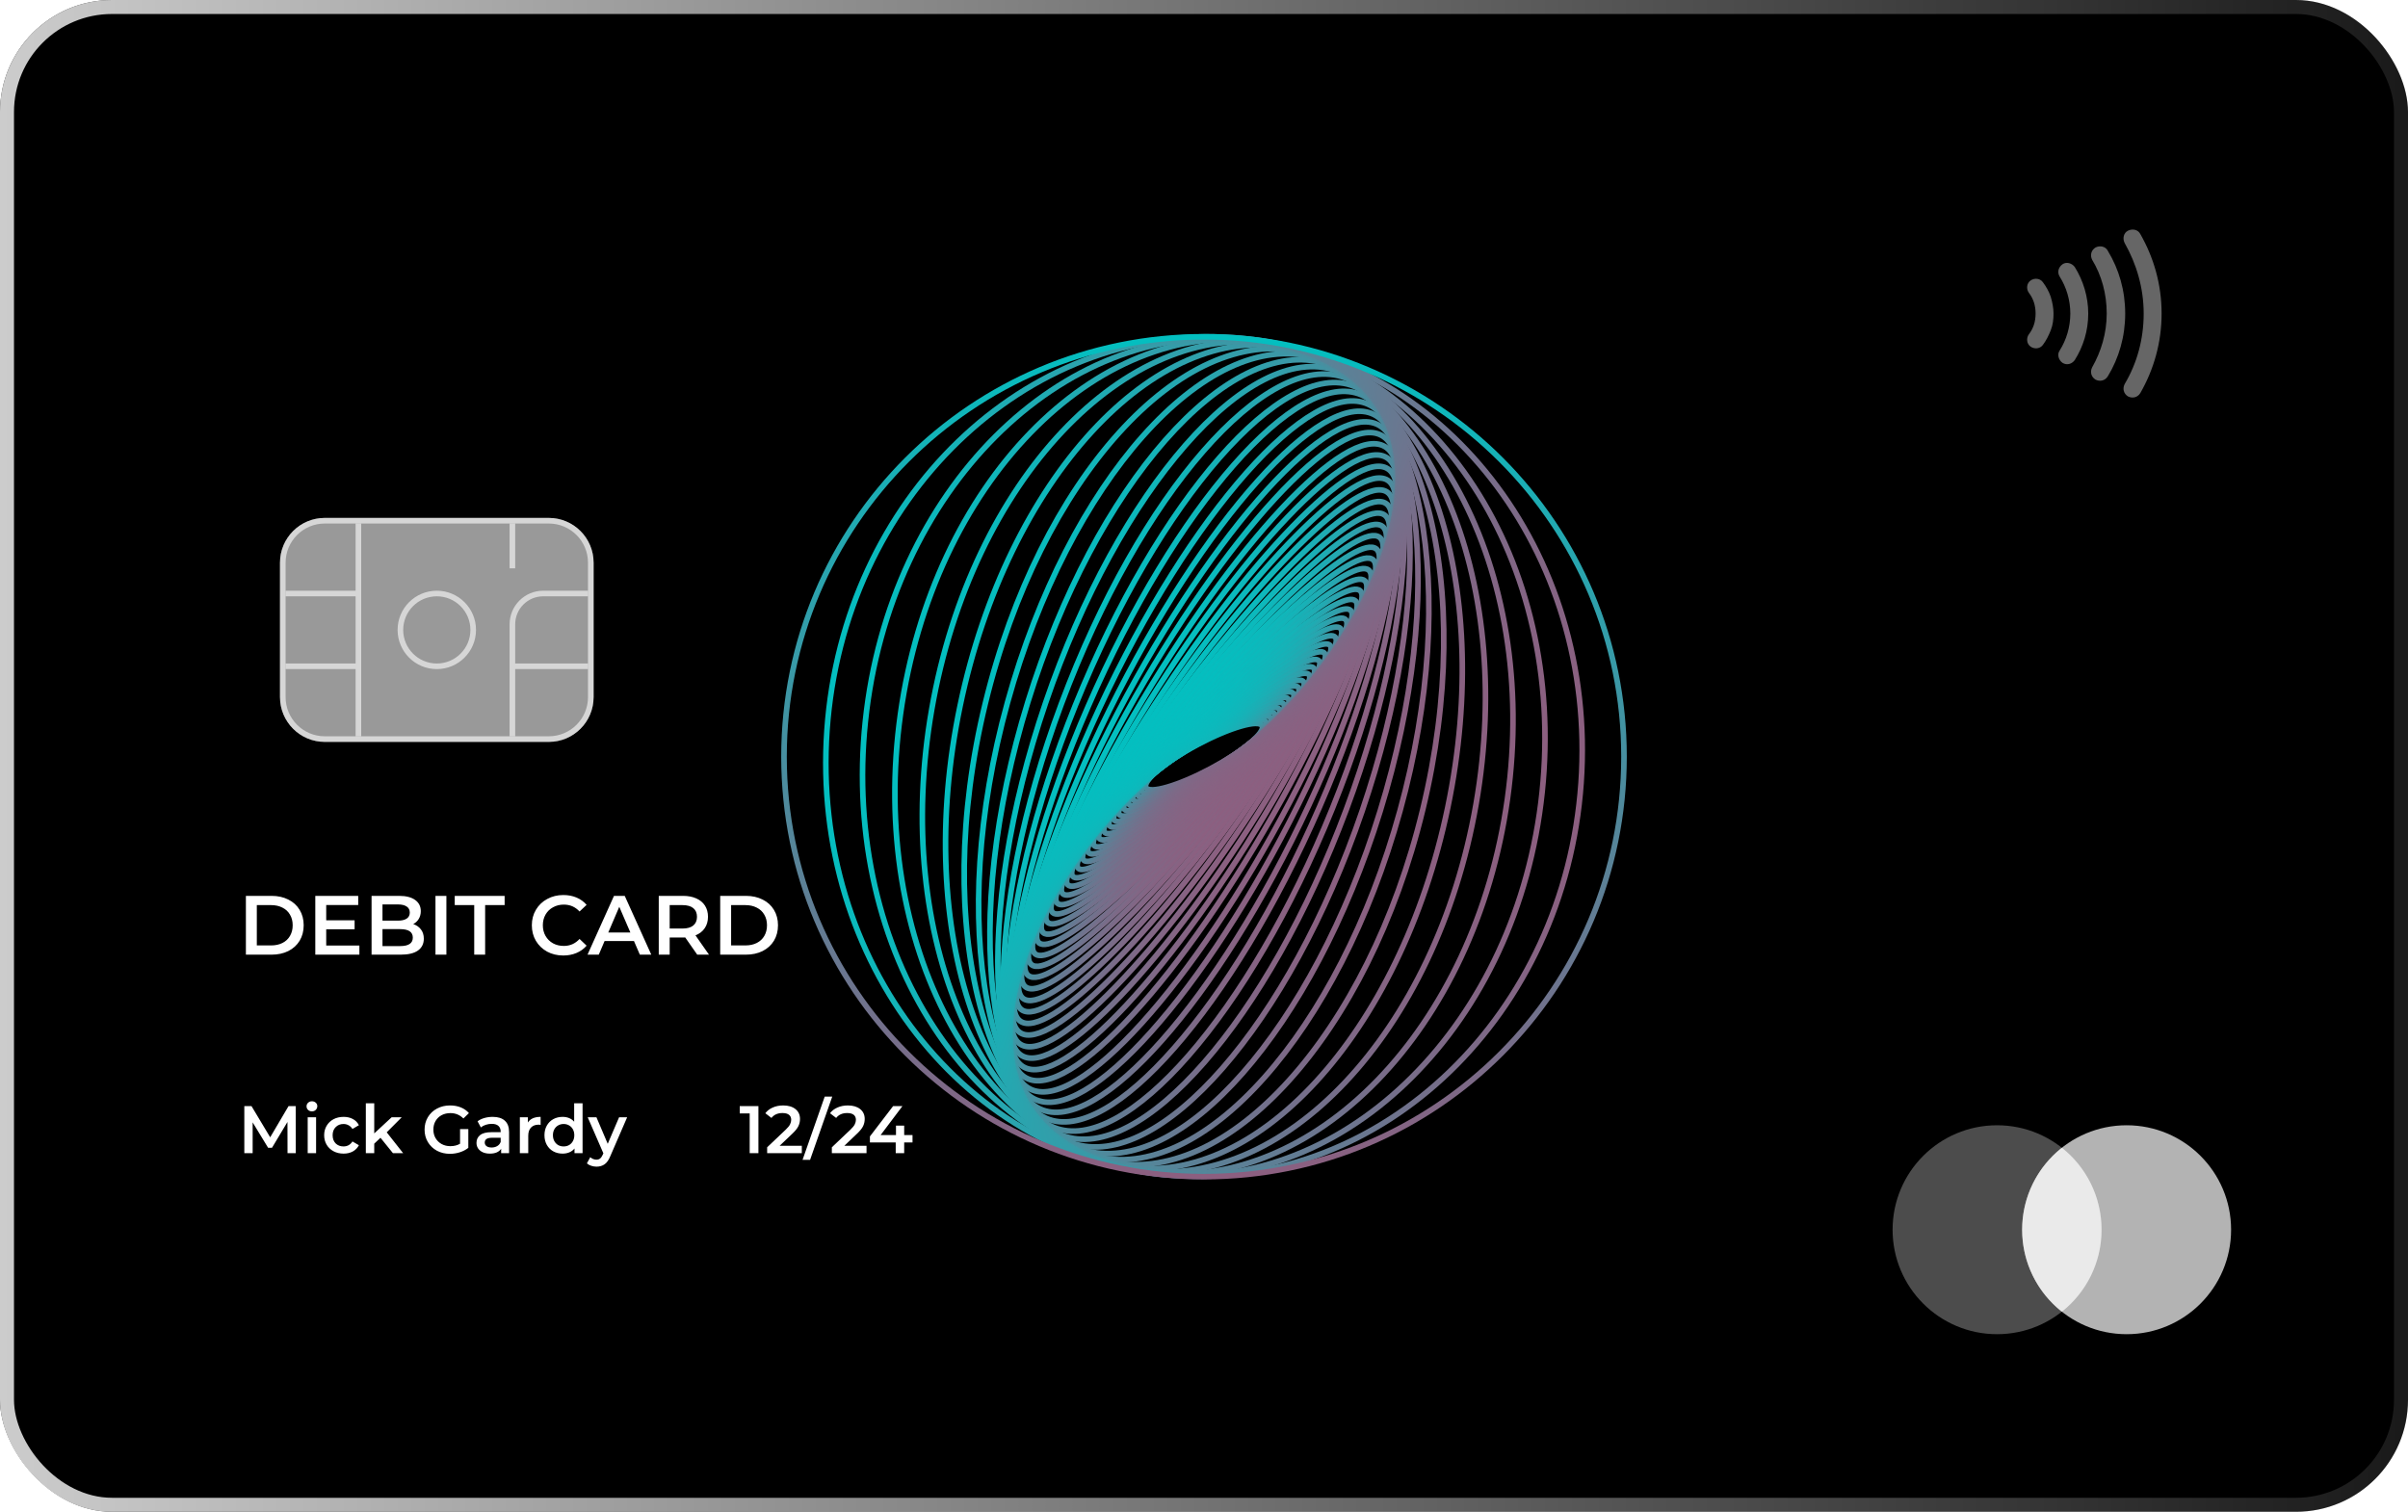 <svg width="860" height="540" viewBox="0 0 860 540" fill="none" xmlns="http://www.w3.org/2000/svg">
<g clip-path="url(#clip0_566_512)">
<rect width="860" height="540" fill="black"/>
<path d="M432.305 274.595C443.769 268.504 452.033 261.631 450.764 259.243C449.495 256.855 439.174 259.856 427.71 265.947C416.247 272.037 407.983 278.911 409.252 281.299C410.52 283.687 420.842 280.686 432.305 274.595Z" stroke="url(#paint0_linear_566_512)" stroke-width="2" stroke-miterlimit="10"/>
<path d="M432.482 274.702C444.729 267.882 453.555 260.375 452.196 257.933C450.836 255.492 439.806 259.041 427.559 265.86C415.312 272.68 406.486 280.187 407.845 282.629C409.205 285.07 420.235 281.521 432.482 274.702Z" stroke="url(#paint1_linear_566_512)" stroke-width="2" stroke-miterlimit="10"/>
<path d="M432.711 274.776C445.8 267.156 455.234 258.959 453.783 256.466C452.332 253.973 440.545 258.128 427.455 265.747C414.366 273.366 404.932 281.564 406.383 284.057C407.834 286.55 419.622 282.395 432.711 274.776Z" stroke="url(#paint2_linear_566_512)" stroke-width="2" stroke-miterlimit="10"/>
<path d="M432.751 274.922C446.698 266.456 456.752 257.531 455.209 254.988C453.665 252.445 441.108 257.247 427.161 265.714C413.214 274.18 403.159 283.105 404.702 285.648C406.246 288.191 418.803 283.388 432.751 274.922Z" stroke="url(#paint3_linear_566_512)" stroke-width="2" stroke-miterlimit="10"/>
<path d="M433.01 274.999C447.833 265.633 458.522 255.94 456.884 253.349C455.247 250.758 441.904 256.25 427.081 265.616C412.259 274.982 401.57 284.676 403.207 287.267C404.845 289.858 418.188 284.365 433.01 274.999Z" stroke="url(#paint4_linear_566_512)" stroke-width="2" stroke-miterlimit="10"/>
<path d="M433.146 275.039C448.894 264.698 460.257 254.177 458.525 251.539C456.793 248.902 442.623 255.147 426.874 265.489C411.126 275.83 399.763 286.351 401.495 288.989C403.227 291.626 417.397 285.381 433.146 275.039Z" stroke="url(#paint5_linear_566_512)" stroke-width="2" stroke-miterlimit="10"/>
<path d="M433.287 275.242C449.974 263.874 462 252.454 460.148 249.735C458.295 247.016 443.266 254.028 426.579 265.396C409.892 276.764 397.866 288.184 399.719 290.903C401.571 293.622 416.6 286.611 433.287 275.242Z" stroke="url(#paint6_linear_566_512)" stroke-width="2" stroke-miterlimit="10"/>
<path d="M433.511 275.365C451.184 262.888 463.91 250.506 461.934 247.707C459.959 244.909 444.03 252.755 426.357 265.232C408.684 277.708 395.958 290.091 397.934 292.89C399.909 295.688 415.838 287.842 433.511 275.365Z" stroke="url(#paint7_linear_566_512)" stroke-width="2" stroke-miterlimit="10"/>
<path d="M433.795 275.463C452.427 261.847 465.828 248.479 463.727 245.604C461.627 242.729 444.819 251.436 426.187 265.052C407.554 278.667 394.153 292.035 396.254 294.91C398.355 297.785 415.162 289.078 433.795 275.463Z" stroke="url(#paint8_linear_566_512)" stroke-width="2" stroke-miterlimit="10"/>
<path d="M434.047 275.708C453.682 260.873 467.794 246.457 465.566 243.508C463.339 240.559 445.614 250.194 425.979 265.028C406.343 279.863 392.231 294.279 394.459 297.228C396.687 300.177 414.411 290.542 434.047 275.708Z" stroke="url(#paint9_linear_566_512)" stroke-width="2" stroke-miterlimit="10"/>
<path d="M434.406 275.792C455.084 259.649 469.914 244.085 467.529 241.03C465.143 237.974 446.446 248.583 425.767 264.727C405.089 280.87 390.259 296.434 392.644 299.489C395.03 302.545 413.727 291.935 434.406 275.792Z" stroke="url(#paint10_linear_566_512)" stroke-width="2" stroke-miterlimit="10"/>
<path d="M434.593 276.053C456.281 258.574 471.798 241.845 469.253 238.686C466.708 235.528 447.063 247.137 425.375 264.616C403.688 282.094 388.17 298.824 390.715 301.982C393.261 305.141 412.906 293.532 434.593 276.053Z" stroke="url(#paint11_linear_566_512)" stroke-width="2" stroke-miterlimit="10"/>
<path d="M434.823 276.189C457.554 257.283 473.785 239.317 471.076 236.06C468.367 232.803 447.744 245.488 425.013 264.393C402.281 283.299 386.05 301.265 388.759 304.522C391.468 307.78 412.091 295.094 434.823 276.189Z" stroke="url(#paint12_linear_566_512)" stroke-width="2" stroke-miterlimit="10"/>
<path d="M435.207 276.321C458.983 255.925 475.925 236.673 473.049 233.321C470.173 229.968 448.568 243.785 424.792 264.18C401.016 284.576 384.074 303.828 386.95 307.181C389.825 310.533 411.431 296.717 435.207 276.321Z" stroke="url(#paint13_linear_566_512)" stroke-width="2" stroke-miterlimit="10"/>
<path d="M435.608 276.601C460.458 254.624 478.11 233.988 475.034 230.511C471.959 227.033 449.32 242.03 424.47 264.007C399.62 285.984 381.969 306.619 385.044 310.097C388.12 313.575 410.758 298.578 435.608 276.601Z" stroke="url(#paint14_linear_566_512)" stroke-width="2" stroke-miterlimit="10"/>
<path d="M435.988 276.881C461.869 253.288 480.166 231.218 476.856 227.587C473.546 223.957 449.883 240.14 424.002 263.734C398.122 287.328 379.824 309.397 383.134 313.028C386.444 316.659 410.107 300.475 435.988 276.881Z" stroke="url(#paint15_linear_566_512)" stroke-width="2" stroke-miterlimit="10"/>
<path d="M436.489 277.102C463.392 251.823 482.324 228.268 478.774 224.491C475.225 220.713 450.538 238.143 423.635 263.422C396.732 288.701 377.8 312.256 381.35 316.033C384.899 319.811 409.586 302.381 436.489 277.102Z" stroke="url(#paint16_linear_566_512)" stroke-width="2" stroke-miterlimit="10"/>
<path d="M436.928 277.349C464.839 250.32 484.39 225.232 480.596 221.314C476.802 217.396 451.099 236.132 423.188 263.161C395.277 290.191 375.726 315.279 379.52 319.197C383.314 323.115 409.016 304.379 436.928 277.349Z" stroke="url(#paint17_linear_566_512)" stroke-width="2" stroke-miterlimit="10"/>
<path d="M437.373 277.726C466.308 248.848 486.461 222.127 482.386 218.044C478.31 213.96 451.55 234.06 422.615 262.938C393.68 291.816 373.527 318.537 377.602 322.62C381.677 326.704 408.438 306.604 437.373 277.726Z" stroke="url(#paint18_linear_566_512)" stroke-width="2" stroke-miterlimit="10"/>
<path d="M437.93 277.98C467.806 247.243 488.488 218.887 484.124 214.646C479.761 210.405 452.004 231.885 422.129 262.622C392.253 293.36 371.57 321.715 375.934 325.956C380.297 330.198 408.054 308.718 437.93 277.98Z" stroke="url(#paint19_linear_566_512)" stroke-width="2" stroke-miterlimit="10"/>
<path d="M438.543 278.311C469.365 245.611 490.523 215.493 485.8 211.041C481.077 206.589 452.261 229.489 421.439 262.19C390.617 294.891 369.459 325.009 374.182 329.461C378.905 333.912 407.721 311.012 438.543 278.311Z" stroke="url(#paint20_linear_566_512)" stroke-width="2" stroke-miterlimit="10"/>
<path d="M439.173 278.664C470.887 243.961 492.495 212.082 487.438 207.46C482.38 202.839 452.572 227.224 420.859 261.927C389.146 296.63 367.537 328.509 372.594 333.131C377.652 337.753 407.46 313.367 439.173 278.664Z" stroke="url(#paint21_linear_566_512)" stroke-width="2" stroke-miterlimit="10"/>
<path d="M439.865 278.982C472.403 242.233 494.348 208.518 488.881 203.678C483.414 198.837 452.606 224.704 420.068 261.453C387.531 298.202 365.586 331.917 371.052 336.757C376.519 341.598 407.328 315.731 439.865 278.982Z" stroke="url(#paint22_linear_566_512)" stroke-width="2" stroke-miterlimit="10"/>
<path d="M440.749 279.513C474.082 240.646 496.305 205.022 490.386 199.946C484.467 194.87 452.647 222.263 419.314 261.131C385.982 299.998 363.759 335.621 369.678 340.698C375.597 345.774 407.417 318.38 440.749 279.513Z" stroke="url(#paint23_linear_566_512)" stroke-width="2" stroke-miterlimit="10"/>
<path d="M441.518 279.906C475.54 238.911 497.946 201.384 491.565 196.088C485.183 190.792 452.43 219.732 418.408 260.727C384.386 301.723 361.98 339.249 368.361 344.545C374.743 349.842 407.496 320.902 441.518 279.906Z" stroke="url(#paint24_linear_566_512)" stroke-width="2" stroke-miterlimit="10"/>
<path d="M442.525 280.264C477.191 237.057 499.678 197.526 492.752 191.969C485.827 186.413 452.11 216.934 417.445 260.142C382.779 303.349 360.292 342.88 367.218 348.436C374.144 353.993 407.86 323.471 442.525 280.264Z" stroke="url(#paint25_linear_566_512)" stroke-width="2" stroke-miterlimit="10"/>
<path d="M443.604 280.806C478.808 235.384 501.253 193.839 493.736 188.013C486.219 182.187 451.587 214.286 416.383 259.708C381.178 305.13 358.733 346.675 366.25 352.501C373.767 358.327 408.399 326.228 443.604 280.806Z" stroke="url(#paint26_linear_566_512)" stroke-width="2" stroke-miterlimit="10"/>
<path d="M444.822 281.429C480.481 233.749 502.746 190.129 494.552 184.001C486.359 177.874 450.81 211.559 415.151 259.239C379.493 306.919 357.227 350.538 365.421 356.666C373.614 362.793 409.163 329.109 444.822 281.429Z" stroke="url(#paint27_linear_566_512)" stroke-width="2" stroke-miterlimit="10"/>
<path d="M446.059 281.881C482.026 231.967 503.979 186.313 495.094 179.91C486.208 173.507 449.848 208.78 413.881 258.694C377.914 308.608 355.961 354.262 364.847 360.665C373.733 367.068 410.093 331.795 446.059 281.881Z" stroke="url(#paint28_linear_566_512)" stroke-width="2" stroke-miterlimit="10"/>
<path d="M447.499 282.459C483.679 230.269 505.141 182.507 495.437 175.78C485.732 169.052 448.536 205.907 412.356 258.097C376.176 310.286 354.714 358.048 364.418 364.776C374.123 371.504 411.319 334.649 447.499 282.459Z" stroke="url(#paint29_linear_566_512)" stroke-width="2" stroke-miterlimit="10"/>
<path d="M449.216 283.03C485.485 228.553 506.28 178.661 495.663 171.592C485.045 164.523 447.036 202.954 410.766 257.43C374.497 311.907 353.702 361.799 364.319 368.868C374.937 375.937 412.946 337.506 449.216 283.03Z" stroke="url(#paint30_linear_566_512)" stroke-width="2" stroke-miterlimit="10"/>
<path d="M451.022 283.62C487.25 226.854 507.224 174.841 495.635 167.445C484.047 160.049 445.284 200.071 409.056 256.837C372.828 313.603 352.854 365.616 364.443 373.012C376.032 380.408 414.795 340.386 451.022 283.62Z" stroke="url(#paint31_linear_566_512)" stroke-width="2" stroke-miterlimit="10"/>
<path d="M453.087 284.311C489.086 225.331 507.945 171.217 495.21 163.445C482.475 155.672 442.969 197.184 406.97 256.164C370.971 315.144 352.112 369.258 364.847 377.03C377.582 384.803 417.088 343.291 453.087 284.311Z" stroke="url(#paint32_linear_566_512)" stroke-width="2" stroke-miterlimit="10"/>
<path d="M455.288 284.993C490.919 223.8 508.499 167.612 494.554 159.492C480.61 151.373 440.421 194.397 404.79 255.59C369.159 316.782 351.579 372.971 365.524 381.09C379.468 389.21 419.657 346.186 455.288 284.993Z" stroke="url(#paint33_linear_566_512)" stroke-width="2" stroke-miterlimit="10"/>
<path d="M457.696 285.65C492.781 222.288 508.79 164.037 493.452 155.544C478.114 147.051 437.238 191.532 402.152 254.894C367.067 318.257 351.058 376.508 366.396 385.001C381.734 393.494 422.61 349.013 457.696 285.65Z" stroke="url(#paint34_linear_566_512)" stroke-width="2" stroke-miterlimit="10"/>
<path d="M460.647 286.43C495.025 220.943 509.177 160.654 492.257 151.771C475.336 142.889 433.75 188.776 399.372 254.263C364.994 319.75 350.842 380.039 367.762 388.922C384.683 397.804 426.269 351.917 460.647 286.43Z" stroke="url(#paint35_linear_566_512)" stroke-width="2" stroke-miterlimit="10"/>
<path d="M463.825 287.052C497.293 219.529 509.299 157.293 490.641 148.046C471.983 138.798 429.727 186.04 396.26 253.563C362.792 321.086 350.786 383.321 369.444 392.569C388.101 401.817 430.357 354.575 463.825 287.052Z" stroke="url(#paint36_linear_566_512)" stroke-width="2" stroke-miterlimit="10"/>
<path d="M467.412 287.676C499.788 218.177 509.308 154.044 488.675 144.432C468.042 134.82 425.069 183.368 392.692 252.867C360.315 322.367 350.795 386.499 371.428 396.111C392.062 405.724 435.035 357.175 467.412 287.676Z" stroke="url(#paint37_linear_566_512)" stroke-width="2" stroke-miterlimit="10"/>
<path d="M471.253 288.256C502.335 216.893 509.04 150.988 486.23 141.053C463.421 131.119 419.733 180.917 388.652 252.28C357.57 323.644 350.865 389.549 373.675 399.483C396.485 409.418 440.172 359.62 471.253 288.256Z" stroke="url(#paint38_linear_566_512)" stroke-width="2" stroke-miterlimit="10"/>
<path d="M475.805 288.893C505.399 215.782 508.867 148.207 483.549 137.958C458.232 127.71 413.718 178.67 384.123 251.781C354.529 324.891 351.062 392.467 376.379 402.715C401.696 412.963 446.21 362.003 475.805 288.893Z" stroke="url(#paint39_linear_566_512)" stroke-width="2" stroke-miterlimit="10"/>
<path d="M480.791 289.262C508.698 214.526 508.558 145.441 480.479 134.957C452.4 124.472 407.016 176.558 379.109 251.294C351.203 326.03 351.343 395.115 379.422 405.599C407.5 416.084 452.885 363.998 480.791 289.262Z" stroke="url(#paint40_linear_566_512)" stroke-width="2" stroke-miterlimit="10"/>
<path d="M486.504 289.628C512.536 213.409 508.329 142.978 477.108 132.314C445.887 121.651 399.474 174.794 373.442 251.013C347.411 327.232 351.617 397.664 382.838 408.327C414.06 418.99 460.472 365.847 486.504 289.628Z" stroke="url(#paint41_linear_566_512)" stroke-width="2" stroke-miterlimit="10"/>
<path d="M492.913 289.737C516.884 212.183 508.145 140.605 473.394 129.864C438.643 119.123 391.039 173.286 367.068 250.841C343.097 328.395 351.836 399.973 386.587 410.714C421.338 421.455 468.942 367.292 492.913 289.737Z" stroke="url(#paint42_linear_566_512)" stroke-width="2" stroke-miterlimit="10"/>
<path d="M500.002 289.633C521.746 210.867 507.993 138.351 469.284 127.665C430.574 116.978 381.566 172.168 359.822 250.934C338.077 329.7 351.83 402.215 390.54 412.902C429.249 423.588 478.257 368.399 500.002 289.633Z" stroke="url(#paint43_linear_566_512)" stroke-width="2" stroke-miterlimit="10"/>
<path d="M508.116 289.244C527.481 209.439 508.203 136.257 465.059 125.788C421.915 115.32 371.242 171.529 351.878 251.334C332.513 331.14 351.791 404.322 394.935 414.791C438.079 425.259 488.752 369.05 508.116 289.244Z" stroke="url(#paint44_linear_566_512)" stroke-width="2" stroke-miterlimit="10"/>
<path d="M517.055 288.456C533.888 207.802 508.547 134.283 460.455 124.246C412.363 114.209 359.731 171.455 342.898 252.108C326.065 332.762 351.406 406.281 399.498 416.318C447.59 426.355 500.222 369.109 517.055 288.456Z" stroke="url(#paint45_linear_566_512)" stroke-width="2" stroke-miterlimit="10"/>
<path d="M527.161 287.265C541.354 205.879 509.344 132.313 455.664 122.951C401.983 113.589 346.961 171.977 332.767 253.363C318.573 334.749 350.584 408.315 404.264 417.677C457.944 427.039 512.967 368.651 527.161 287.265Z" stroke="url(#paint46_linear_566_512)" stroke-width="2" stroke-miterlimit="10"/>
<path d="M538.372 285.379C549.825 203.421 510.582 130.199 450.72 121.834C390.859 113.469 333.047 173.128 321.594 255.086C310.141 337.044 349.384 410.266 409.246 418.631C469.107 426.996 526.919 367.337 538.372 285.379Z" stroke="url(#paint47_linear_566_512)" stroke-width="2" stroke-miterlimit="10"/>
<path d="M550.762 282.973C559.397 200.631 512.292 128.205 445.549 121.205C378.805 114.205 317.698 175.283 309.062 257.625C300.427 339.967 347.532 412.393 414.276 419.393C481.019 426.393 542.126 365.316 550.762 282.973Z" stroke="url(#paint48_linear_566_512)" stroke-width="2" stroke-miterlimit="10"/>
<path d="M564.672 279.651C570.45 197.007 514.846 125.795 440.475 120.595C366.105 115.395 301.131 178.175 295.352 260.819C289.573 343.463 345.178 414.675 419.548 419.875C493.919 425.075 558.893 362.295 564.672 279.651Z" stroke="url(#paint49_linear_566_512)" stroke-width="2" stroke-miterlimit="10"/>
<path d="M430 420.287C512.843 420.287 580 353.13 580 270.287C580 187.444 512.843 120.287 430 120.287C347.157 120.287 280 187.444 280 270.287C280 353.13 347.157 420.287 430 420.287Z" stroke="url(#paint50_linear_566_512)" stroke-width="2" stroke-miterlimit="10"/>
<path d="M102.688 411.9L102.664 400.764L97.144 409.98H95.752L90.232 400.908V411.9H87.256V395.1H89.824L96.496 406.236L103.048 395.1H105.616L105.64 411.9H102.688ZM109.89 399.084H112.89V411.9H109.89V399.084ZM111.402 396.972C110.858 396.972 110.402 396.804 110.034 396.468C109.666 396.116 109.482 395.684 109.482 395.172C109.482 394.66 109.666 394.236 110.034 393.9C110.402 393.548 110.858 393.372 111.402 393.372C111.946 393.372 112.402 393.54 112.77 393.876C113.138 394.196 113.322 394.604 113.322 395.1C113.322 395.628 113.138 396.076 112.77 396.444C112.418 396.796 111.962 396.972 111.402 396.972ZM122.707 412.068C121.379 412.068 120.187 411.788 119.131 411.228C118.075 410.668 117.251 409.892 116.659 408.9C116.067 407.892 115.771 406.756 115.771 405.492C115.771 404.228 116.067 403.1 116.659 402.108C117.251 401.116 118.067 400.34 119.107 399.78C120.163 399.22 121.363 398.94 122.707 398.94C123.971 398.94 125.075 399.196 126.019 399.708C126.979 400.22 127.699 400.956 128.179 401.916L125.875 403.26C125.507 402.668 125.043 402.228 124.483 401.94C123.939 401.636 123.339 401.484 122.683 401.484C121.563 401.484 120.635 401.852 119.899 402.588C119.163 403.308 118.795 404.276 118.795 405.492C118.795 406.708 119.155 407.684 119.875 408.42C120.611 409.14 121.547 409.5 122.683 409.5C123.339 409.5 123.939 409.356 124.483 409.068C125.043 408.764 125.507 408.316 125.875 407.724L128.179 409.068C127.683 410.028 126.955 410.772 125.995 411.3C125.051 411.812 123.955 412.068 122.707 412.068ZM135.888 406.404L133.656 408.516V411.9H130.656V394.092H133.656V404.844L139.872 399.084H143.472L138.12 404.46L143.976 411.9H140.328L135.888 406.404ZM164.306 403.308H167.258V410.004C166.394 410.692 165.386 411.22 164.234 411.588C163.082 411.956 161.898 412.14 160.682 412.14C158.97 412.14 157.426 411.772 156.05 411.036C154.674 410.284 153.594 409.252 152.81 407.94C152.026 406.628 151.634 405.148 151.634 403.5C151.634 401.852 152.026 400.372 152.81 399.06C153.594 397.748 154.674 396.724 156.05 395.988C157.442 395.236 159.002 394.86 160.73 394.86C162.138 394.86 163.418 395.092 164.57 395.556C165.722 396.02 166.69 396.7 167.474 397.596L165.506 399.516C164.226 398.236 162.682 397.596 160.874 397.596C159.69 397.596 158.634 397.844 157.706 398.34C156.794 398.836 156.074 399.532 155.546 400.428C155.034 401.324 154.778 402.348 154.778 403.5C154.778 404.62 155.034 405.628 155.546 406.524C156.074 407.42 156.794 408.124 157.706 408.636C158.634 409.148 159.682 409.404 160.85 409.404C162.162 409.404 163.314 409.116 164.306 408.54V403.308ZM175.981 398.94C177.869 398.94 179.309 399.396 180.301 400.308C181.309 401.204 181.813 402.564 181.813 404.388V411.9H178.981V410.34C178.613 410.9 178.085 411.332 177.397 411.636C176.725 411.924 175.909 412.068 174.949 412.068C173.989 412.068 173.149 411.908 172.429 411.588C171.709 411.252 171.149 410.796 170.749 410.22C170.365 409.628 170.173 408.964 170.173 408.228C170.173 407.076 170.597 406.156 171.445 405.468C172.309 404.764 173.661 404.412 175.501 404.412H178.813V404.22C178.813 403.324 178.541 402.636 177.997 402.156C177.469 401.676 176.677 401.436 175.621 401.436C174.901 401.436 174.189 401.548 173.485 401.772C172.797 401.996 172.213 402.308 171.733 402.708L170.557 400.524C171.229 400.012 172.037 399.62 172.981 399.348C173.925 399.076 174.925 398.94 175.981 398.94ZM175.573 409.884C176.325 409.884 176.989 409.716 177.565 409.38C178.157 409.028 178.573 408.532 178.813 407.892V406.404H175.717C173.989 406.404 173.125 406.972 173.125 408.108C173.125 408.652 173.341 409.084 173.773 409.404C174.205 409.724 174.805 409.884 175.573 409.884ZM188.519 400.956C189.383 399.612 190.903 398.94 193.079 398.94V401.796C192.823 401.748 192.591 401.724 192.383 401.724C191.215 401.724 190.303 402.068 189.647 402.756C188.991 403.428 188.663 404.404 188.663 405.684V411.9H185.663V399.084H188.519V400.956ZM208.059 394.092V411.9H205.179V410.244C204.683 410.852 204.067 411.308 203.331 411.612C202.611 411.916 201.811 412.068 200.931 412.068C199.699 412.068 198.587 411.796 197.595 411.252C196.619 410.708 195.851 409.94 195.291 408.948C194.731 407.94 194.451 406.788 194.451 405.492C194.451 404.196 194.731 403.052 195.291 402.06C195.851 401.068 196.619 400.3 197.595 399.756C198.587 399.212 199.699 398.94 200.931 398.94C201.779 398.94 202.555 399.084 203.259 399.372C203.963 399.66 204.563 400.092 205.059 400.668V394.092H208.059ZM201.291 409.5C202.011 409.5 202.659 409.34 203.235 409.02C203.811 408.684 204.267 408.212 204.603 407.604C204.939 406.996 205.107 406.292 205.107 405.492C205.107 404.692 204.939 403.988 204.603 403.38C204.267 402.772 203.811 402.308 203.235 401.988C202.659 401.652 202.011 401.484 201.291 401.484C200.571 401.484 199.923 401.652 199.347 401.988C198.771 402.308 198.315 402.772 197.979 403.38C197.643 403.988 197.475 404.692 197.475 405.492C197.475 406.292 197.643 406.996 197.979 407.604C198.315 408.212 198.771 408.684 199.347 409.02C199.923 409.34 200.571 409.5 201.291 409.5ZM223.984 399.084L217.984 412.932C217.424 414.324 216.744 415.3 215.944 415.86C215.144 416.436 214.176 416.724 213.04 416.724C212.4 416.724 211.768 416.62 211.144 416.412C210.52 416.204 210.008 415.916 209.608 415.548L210.808 413.34C211.096 413.612 211.432 413.828 211.816 413.988C212.216 414.148 212.616 414.228 213.016 414.228C213.544 414.228 213.976 414.092 214.312 413.82C214.664 413.548 214.984 413.092 215.272 412.452L215.488 411.948L209.896 399.084H213.016L217.048 408.564L221.104 399.084H223.984Z" fill="white"/>
<path d="M270.864 395.1V411.9H267.744V397.716H264.192V395.1H270.864ZM286.365 409.26V411.9H273.981V409.812L280.653 403.476C281.405 402.756 281.909 402.132 282.165 401.604C282.437 401.06 282.573 400.524 282.573 399.996C282.573 399.212 282.309 398.612 281.781 398.196C281.253 397.78 280.477 397.572 279.453 397.572C277.741 397.572 276.429 398.156 275.517 399.324L273.333 397.644C273.989 396.764 274.869 396.084 275.973 395.604C277.093 395.108 278.341 394.86 279.717 394.86C281.541 394.86 282.997 395.292 284.085 396.156C285.173 397.02 285.717 398.196 285.717 399.684C285.717 400.596 285.525 401.452 285.141 402.252C284.757 403.052 284.021 403.964 282.933 404.988L278.445 409.26H286.365ZM294.544 391.692H297.232L289.312 414.3H286.624L294.544 391.692ZM309.474 409.26V411.9H297.09V409.812L303.762 403.476C304.514 402.756 305.018 402.132 305.274 401.604C305.546 401.06 305.682 400.524 305.682 399.996C305.682 399.212 305.418 398.612 304.89 398.196C304.362 397.78 303.586 397.572 302.562 397.572C300.85 397.572 299.538 398.156 298.626 399.324L296.442 397.644C297.098 396.764 297.978 396.084 299.082 395.604C300.202 395.108 301.45 394.86 302.826 394.86C304.65 394.86 306.106 395.292 307.194 396.156C308.282 397.02 308.826 398.196 308.826 399.684C308.826 400.596 308.634 401.452 308.25 402.252C307.866 403.052 307.13 403.964 306.042 404.988L301.554 409.26H309.474ZM325.899 408.084H322.923V411.9H319.899V408.084H310.683V405.924L318.963 395.1H322.299L314.499 405.444H319.995V402.06H322.923V405.444H325.899V408.084Z" fill="white"/>
<path d="M100 201C100 192.163 107.163 185 116 185H196C204.837 185 212 192.163 212 201V249C212 257.837 204.837 265 196 265H116C107.163 265 100 257.837 100 249V201Z" fill="white" fill-opacity="0.6"/>
<path d="M101 201C101 192.716 107.716 186 116 186H196C204.284 186 211 192.716 211 201V249C211 257.284 204.284 264 196 264H116C107.716 264 101 257.284 101 249V201Z" stroke="white" stroke-opacity="0.6" stroke-width="2"/>
<path d="M127 187H129V263H127V239H102V237H127V213H102V211H127V187Z" fill="white" fill-opacity="0.6"/>
<path d="M184 237H210V239H184V263H182V223C182 216.373 187.373 211 194 211H210V213H194C188.477 213 184 217.477 184 223V237Z" fill="white" fill-opacity="0.6"/>
<path d="M184 187H182V203H184V187Z" fill="white" fill-opacity="0.6"/>
<path fill-rule="evenodd" clip-rule="evenodd" d="M170 225C170 232.732 163.732 239 156 239C148.268 239 142 232.732 142 225C142 217.268 148.268 211 156 211C163.732 211 170 217.268 170 225ZM168 225C168 231.627 162.627 237 156 237C149.373 237 144 231.627 144 225C144 218.373 149.373 213 156 213C162.627 213 168 218.373 168 225Z" fill="white" fill-opacity="0.6"/>
<path d="M724.6 104.6C725.4 105.6 726 106.8 726.4 108C726.8 109.2 727 110.6 727 112C727 113.4 726.8 114.8 726.4 116C726 117.2 725.4 118.4 724.6 119.4C723.6 120.8 723.8 122.8 725.2 123.8C726.6 124.8 728.6 124.6 729.6 123.2C730.8 121.6 731.6 120 732.4 118C733.2 116 733.4 114 733.4 112C733.4 110 733 108 732.4 106C731.8 104.2 730.8 102.4 729.6 100.8C728.6 99.4 726.6 99.2 725.2 100.2C723.8 101.2 723.6 103.2 724.6 104.6Z" fill="white" fill-opacity="0.4"/>
<path d="M735.6 98.8C738 102.6 739.4 107.2 739.4 112C739.4 116.8 738 121.4 735.6 125.2C734.6 126.6 735.2 128.6 736.6 129.6C738.2 130.6 740 130 741 128.6C744 123.8 745.8 118.2 745.8 112C745.8 106 744 100.2 741 95.4C740 94 738 93.4 736.6 94.4C735.2 95.4 734.6 97.2 735.6 98.8Z" fill="white" fill-opacity="0.4"/>
<path d="M747.2 92.8C750.6 98.4 752.4 105 752.4 112C752.4 119 750.4 125.6 747.2 131.2C746.4 132.8 746.8 134.6 748.4 135.6C750 136.4 751.8 136 752.8 134.4C756.8 127.8 759 120.2 759 112C759 103.8 756.8 96.2 752.8 89.6C752 88 750 87.6 748.4 88.4C746.8 89.4 746.4 91.2 747.2 92.8Z" fill="white" fill-opacity="0.4"/>
<path d="M758.8 86.8C763 94.2 765.6 102.8 765.6 112C765.6 121.2 763.2 129.8 758.8 137.2C758 138.8 758.4 140.6 760 141.6C761.6 142.4 763.4 142 764.4 140.4C769.2 132 772 122.4 772 112C772 101.6 769.2 92 764.4 83.6C763.6 82 761.6 81.6 760 82.4C758.4 83.2 758 85.2 758.8 86.8Z" fill="white" fill-opacity="0.4"/>
<g filter="url(#filter0_b_566_512)">
<ellipse cx="713.239" cy="439.254" rx="37.313" ry="37.313" fill="white" fill-opacity="0.3"/>
</g>
<g filter="url(#filter1_b_566_512)">
<path d="M796.821 439.254C796.821 459.861 780.115 476.567 759.508 476.567C738.9 476.567 722.194 459.861 722.194 439.254C722.194 418.646 738.9 401.94 759.508 401.94C780.115 401.94 796.821 418.646 796.821 439.254Z" fill="white" fill-opacity="0.7"/>
</g>
<g filter="url(#filter2_b_566_512)">
<path d="M736.373 409.976C727.736 416.81 722.194 427.385 722.194 439.254C722.194 451.123 727.736 461.698 736.373 468.532C745.011 461.698 750.553 451.123 750.553 439.254C750.553 427.385 745.011 416.81 736.373 409.976Z" fill="white" fill-opacity="0.6"/>
</g>
<path d="M87.82 320H97C99.24 320 101.23 320.44 102.97 321.32C104.71 322.18 106.06 323.41 107.02 325.01C107.98 326.59 108.46 328.42 108.46 330.5C108.46 332.58 107.98 334.42 107.02 336.02C106.06 337.6 104.71 338.83 102.97 339.71C101.23 340.57 99.24 341 97 341H87.82V320ZM96.82 337.7C98.36 337.7 99.71 337.41 100.87 336.83C102.05 336.23 102.95 335.39 103.57 334.31C104.21 333.21 104.53 331.94 104.53 330.5C104.53 329.06 104.21 327.8 103.57 326.72C102.95 325.62 102.05 324.78 100.87 324.2C99.71 323.6 98.36 323.3 96.82 323.3H91.72V337.7H96.82ZM128.355 337.73V341H112.605V320H127.935V323.27H116.505V328.73H126.645V331.94H116.505V337.73H128.355ZM147.583 330.08C148.743 330.46 149.663 331.1 150.343 332C151.023 332.88 151.363 333.98 151.363 335.3C151.363 337.12 150.663 338.53 149.263 339.53C147.863 340.51 145.823 341 143.143 341H132.703V320H142.543C145.023 320 146.933 320.49 148.273 321.47C149.613 322.43 150.283 323.76 150.283 325.46C150.283 326.5 150.043 327.42 149.563 328.22C149.083 329.02 148.423 329.64 147.583 330.08ZM136.603 323.06V328.85H142.123C143.483 328.85 144.523 328.61 145.243 328.13C145.983 327.63 146.353 326.91 146.353 325.97C146.353 325.01 145.983 324.29 145.243 323.81C144.523 323.31 143.483 323.06 142.123 323.06H136.603ZM142.903 337.94C145.923 337.94 147.433 336.93 147.433 334.91C147.433 332.89 145.923 331.88 142.903 331.88H136.603V337.94H142.903ZM155.525 320H159.425V341H155.525V320ZM169.365 323.3H162.405V320H180.225V323.3H173.265V341H169.365V323.3ZM201.163 341.3C199.043 341.3 197.123 340.84 195.403 339.92C193.703 338.98 192.363 337.69 191.383 336.05C190.423 334.41 189.943 332.56 189.943 330.5C189.943 328.44 190.433 326.59 191.413 324.95C192.393 323.31 193.733 322.03 195.433 321.11C197.153 320.17 199.073 319.7 201.193 319.7C202.913 319.7 204.483 320 205.903 320.6C207.323 321.2 208.523 322.07 209.503 323.21L206.983 325.58C205.463 323.94 203.593 323.12 201.373 323.12C199.933 323.12 198.643 323.44 197.503 324.08C196.363 324.7 195.473 325.57 194.833 326.69C194.193 327.81 193.873 329.08 193.873 330.5C193.873 331.92 194.193 333.19 194.833 334.31C195.473 335.43 196.363 336.31 197.503 336.95C198.643 337.57 199.933 337.88 201.373 337.88C203.593 337.88 205.463 337.05 206.983 335.39L209.503 337.79C208.523 338.93 207.313 339.8 205.873 340.4C204.453 341 202.883 341.3 201.163 341.3ZM226.42 336.14H215.92L213.85 341H209.83L219.28 320H223.12L232.6 341H228.52L226.42 336.14ZM225.13 333.08L221.17 323.9L217.24 333.08H225.13ZM249.011 341L244.721 334.85C244.541 334.87 244.271 334.88 243.911 334.88H239.171V341H235.271V320H243.911C245.731 320 247.311 320.3 248.651 320.9C250.011 321.5 251.051 322.36 251.771 323.48C252.491 324.6 252.851 325.93 252.851 327.47C252.851 329.05 252.461 330.41 251.681 331.55C250.921 332.69 249.821 333.54 248.381 334.1L253.211 341H249.011ZM248.921 327.47C248.921 326.13 248.481 325.1 247.601 324.38C246.721 323.66 245.431 323.3 243.731 323.3H239.171V331.67H243.731C245.431 331.67 246.721 331.31 247.601 330.59C248.481 329.85 248.921 328.81 248.921 327.47ZM257.215 320H266.395C268.635 320 270.625 320.44 272.365 321.32C274.105 322.18 275.455 323.41 276.415 325.01C277.375 326.59 277.855 328.42 277.855 330.5C277.855 332.58 277.375 334.42 276.415 336.02C275.455 337.6 274.105 338.83 272.365 339.71C270.625 340.57 268.635 341 266.395 341H257.215V320ZM266.215 337.7C267.755 337.7 269.105 337.41 270.265 336.83C271.445 336.23 272.345 335.39 272.965 334.31C273.605 333.21 273.925 331.94 273.925 330.5C273.925 329.06 273.605 327.8 272.965 326.72C272.345 325.62 271.445 324.78 270.265 324.2C269.105 323.6 267.755 323.3 266.215 323.3H261.115V337.7H266.215Z" fill="white"/>
</g>
<rect x="2.5" y="2.5" width="855" height="535" rx="37.5" stroke="url(#paint51_linear_566_512)" stroke-width="5"/>
<defs>
<filter id="filter0_b_566_512" x="625.925" y="351.94" width="174.627" height="174.627" filterUnits="userSpaceOnUse" color-interpolation-filters="sRGB">
<feFlood flood-opacity="0" result="BackgroundImageFix"/>
<feGaussianBlur in="BackgroundImageFix" stdDeviation="25"/>
<feComposite in2="SourceAlpha" operator="in" result="effect1_backgroundBlur_566_512"/>
<feBlend mode="normal" in="SourceGraphic" in2="effect1_backgroundBlur_566_512" result="shape"/>
</filter>
<filter id="filter1_b_566_512" x="672.194" y="351.94" width="174.627" height="174.627" filterUnits="userSpaceOnUse" color-interpolation-filters="sRGB">
<feFlood flood-opacity="0" result="BackgroundImageFix"/>
<feGaussianBlur in="BackgroundImageFix" stdDeviation="25"/>
<feComposite in2="SourceAlpha" operator="in" result="effect1_backgroundBlur_566_512"/>
<feBlend mode="normal" in="SourceGraphic" in2="effect1_backgroundBlur_566_512" result="shape"/>
</filter>
<filter id="filter2_b_566_512" x="672.194" y="359.976" width="128.358" height="158.556" filterUnits="userSpaceOnUse" color-interpolation-filters="sRGB">
<feFlood flood-opacity="0" result="BackgroundImageFix"/>
<feGaussianBlur in="BackgroundImageFix" stdDeviation="25"/>
<feComposite in2="SourceAlpha" operator="in" result="effect1_backgroundBlur_566_512"/>
<feBlend mode="normal" in="SourceGraphic" in2="effect1_backgroundBlur_566_512" result="shape"/>
</filter>
<linearGradient id="paint0_linear_566_512" x1="427.71" y1="265.947" x2="432.305" y2="274.595" gradientUnits="userSpaceOnUse">
<stop stop-color="#03BFC0"/>
<stop offset="1" stop-color="#8C5F80"/>
</linearGradient>
<linearGradient id="paint1_linear_566_512" x1="427.559" y1="265.86" x2="432.482" y2="274.702" gradientUnits="userSpaceOnUse">
<stop stop-color="#03BFC0"/>
<stop offset="1" stop-color="#8C5F80"/>
</linearGradient>
<linearGradient id="paint2_linear_566_512" x1="427.455" y1="265.747" x2="432.711" y2="274.776" gradientUnits="userSpaceOnUse">
<stop stop-color="#03BFC0"/>
<stop offset="1" stop-color="#8C5F80"/>
</linearGradient>
<linearGradient id="paint3_linear_566_512" x1="427.161" y1="265.714" x2="432.75" y2="274.922" gradientUnits="userSpaceOnUse">
<stop stop-color="#03BFC0"/>
<stop offset="1" stop-color="#8C5F80"/>
</linearGradient>
<linearGradient id="paint4_linear_566_512" x1="427.081" y1="265.616" x2="433.01" y2="274.999" gradientUnits="userSpaceOnUse">
<stop stop-color="#03BFC0"/>
<stop offset="1" stop-color="#8C5F80"/>
</linearGradient>
<linearGradient id="paint5_linear_566_512" x1="426.874" y1="265.489" x2="433.146" y2="275.039" gradientUnits="userSpaceOnUse">
<stop stop-color="#03BFC0"/>
<stop offset="1" stop-color="#8C5F80"/>
</linearGradient>
<linearGradient id="paint6_linear_566_512" x1="426.579" y1="265.396" x2="433.287" y2="275.243" gradientUnits="userSpaceOnUse">
<stop stop-color="#03BFC0"/>
<stop offset="1" stop-color="#8C5F80"/>
</linearGradient>
<linearGradient id="paint7_linear_566_512" x1="426.357" y1="265.232" x2="433.511" y2="275.365" gradientUnits="userSpaceOnUse">
<stop stop-color="#03BFC0"/>
<stop offset="1" stop-color="#8C5F80"/>
</linearGradient>
<linearGradient id="paint8_linear_566_512" x1="426.187" y1="265.052" x2="433.794" y2="275.463" gradientUnits="userSpaceOnUse">
<stop stop-color="#03BFC0"/>
<stop offset="1" stop-color="#8C5F80"/>
</linearGradient>
<linearGradient id="paint9_linear_566_512" x1="425.979" y1="265.028" x2="434.047" y2="275.708" gradientUnits="userSpaceOnUse">
<stop stop-color="#03BFC0"/>
<stop offset="1" stop-color="#8C5F80"/>
</linearGradient>
<linearGradient id="paint10_linear_566_512" x1="425.767" y1="264.727" x2="434.406" y2="275.792" gradientUnits="userSpaceOnUse">
<stop stop-color="#03BFC0"/>
<stop offset="1" stop-color="#8C5F80"/>
</linearGradient>
<linearGradient id="paint11_linear_566_512" x1="425.375" y1="264.616" x2="434.593" y2="276.053" gradientUnits="userSpaceOnUse">
<stop stop-color="#03BFC0"/>
<stop offset="1" stop-color="#8C5F80"/>
</linearGradient>
<linearGradient id="paint12_linear_566_512" x1="425.013" y1="264.393" x2="434.823" y2="276.189" gradientUnits="userSpaceOnUse">
<stop stop-color="#03BFC0"/>
<stop offset="1" stop-color="#8C5F80"/>
</linearGradient>
<linearGradient id="paint13_linear_566_512" x1="424.792" y1="264.18" x2="435.207" y2="276.321" gradientUnits="userSpaceOnUse">
<stop stop-color="#03BFC0"/>
<stop offset="1" stop-color="#8C5F80"/>
</linearGradient>
<linearGradient id="paint14_linear_566_512" x1="424.47" y1="264.007" x2="435.608" y2="276.601" gradientUnits="userSpaceOnUse">
<stop stop-color="#03BFC0"/>
<stop offset="1" stop-color="#8C5F80"/>
</linearGradient>
<linearGradient id="paint15_linear_566_512" x1="424.002" y1="263.734" x2="435.988" y2="276.881" gradientUnits="userSpaceOnUse">
<stop stop-color="#03BFC0"/>
<stop offset="1" stop-color="#8C5F80"/>
</linearGradient>
<linearGradient id="paint16_linear_566_512" x1="423.635" y1="263.422" x2="436.489" y2="277.102" gradientUnits="userSpaceOnUse">
<stop stop-color="#03BFC0"/>
<stop offset="1" stop-color="#8C5F80"/>
</linearGradient>
<linearGradient id="paint17_linear_566_512" x1="423.188" y1="263.161" x2="436.928" y2="277.349" gradientUnits="userSpaceOnUse">
<stop stop-color="#03BFC0"/>
<stop offset="1" stop-color="#8C5F80"/>
</linearGradient>
<linearGradient id="paint18_linear_566_512" x1="422.615" y1="262.938" x2="437.373" y2="277.726" gradientUnits="userSpaceOnUse">
<stop stop-color="#03BFC0"/>
<stop offset="1" stop-color="#8C5F80"/>
</linearGradient>
<linearGradient id="paint19_linear_566_512" x1="422.129" y1="262.622" x2="437.93" y2="277.98" gradientUnits="userSpaceOnUse">
<stop stop-color="#03BFC0"/>
<stop offset="1" stop-color="#8C5F80"/>
</linearGradient>
<linearGradient id="paint20_linear_566_512" x1="421.439" y1="262.19" x2="438.543" y2="278.311" gradientUnits="userSpaceOnUse">
<stop stop-color="#03BFC0"/>
<stop offset="1" stop-color="#8C5F80"/>
</linearGradient>
<linearGradient id="paint21_linear_566_512" x1="420.859" y1="261.927" x2="439.173" y2="278.664" gradientUnits="userSpaceOnUse">
<stop stop-color="#03BFC0"/>
<stop offset="1" stop-color="#8C5F80"/>
</linearGradient>
<linearGradient id="paint22_linear_566_512" x1="420.068" y1="261.453" x2="439.865" y2="278.982" gradientUnits="userSpaceOnUse">
<stop stop-color="#03BFC0"/>
<stop offset="1" stop-color="#8C5F80"/>
</linearGradient>
<linearGradient id="paint23_linear_566_512" x1="419.314" y1="261.131" x2="440.749" y2="279.513" gradientUnits="userSpaceOnUse">
<stop stop-color="#03BFC0"/>
<stop offset="1" stop-color="#8C5F80"/>
</linearGradient>
<linearGradient id="paint24_linear_566_512" x1="418.408" y1="260.727" x2="441.518" y2="279.906" gradientUnits="userSpaceOnUse">
<stop stop-color="#03BFC0"/>
<stop offset="1" stop-color="#8C5F80"/>
</linearGradient>
<linearGradient id="paint25_linear_566_512" x1="417.445" y1="260.142" x2="442.525" y2="280.264" gradientUnits="userSpaceOnUse">
<stop stop-color="#03BFC0"/>
<stop offset="1" stop-color="#8C5F80"/>
</linearGradient>
<linearGradient id="paint26_linear_566_512" x1="416.383" y1="259.708" x2="443.604" y2="280.806" gradientUnits="userSpaceOnUse">
<stop stop-color="#03BFC0"/>
<stop offset="1" stop-color="#8C5F80"/>
</linearGradient>
<linearGradient id="paint27_linear_566_512" x1="415.151" y1="259.239" x2="444.822" y2="281.429" gradientUnits="userSpaceOnUse">
<stop stop-color="#03BFC0"/>
<stop offset="1" stop-color="#8C5F80"/>
</linearGradient>
<linearGradient id="paint28_linear_566_512" x1="413.881" y1="258.694" x2="446.059" y2="281.881" gradientUnits="userSpaceOnUse">
<stop stop-color="#03BFC0"/>
<stop offset="1" stop-color="#8C5F80"/>
</linearGradient>
<linearGradient id="paint29_linear_566_512" x1="412.356" y1="258.097" x2="447.499" y2="282.459" gradientUnits="userSpaceOnUse">
<stop stop-color="#03BFC0"/>
<stop offset="1" stop-color="#8C5F80"/>
</linearGradient>
<linearGradient id="paint30_linear_566_512" x1="410.766" y1="257.43" x2="449.216" y2="283.03" gradientUnits="userSpaceOnUse">
<stop stop-color="#03BFC0"/>
<stop offset="1" stop-color="#8C5F80"/>
</linearGradient>
<linearGradient id="paint31_linear_566_512" x1="409.056" y1="256.837" x2="451.022" y2="283.62" gradientUnits="userSpaceOnUse">
<stop stop-color="#03BFC0"/>
<stop offset="1" stop-color="#8C5F80"/>
</linearGradient>
<linearGradient id="paint32_linear_566_512" x1="406.97" y1="256.164" x2="453.087" y2="284.311" gradientUnits="userSpaceOnUse">
<stop stop-color="#03BFC0"/>
<stop offset="1" stop-color="#8C5F80"/>
</linearGradient>
<linearGradient id="paint33_linear_566_512" x1="404.79" y1="255.59" x2="455.288" y2="284.993" gradientUnits="userSpaceOnUse">
<stop stop-color="#03BFC0"/>
<stop offset="1" stop-color="#8C5F80"/>
</linearGradient>
<linearGradient id="paint34_linear_566_512" x1="402.152" y1="254.894" x2="457.696" y2="285.65" gradientUnits="userSpaceOnUse">
<stop stop-color="#03BFC0"/>
<stop offset="1" stop-color="#8C5F80"/>
</linearGradient>
<linearGradient id="paint35_linear_566_512" x1="399.372" y1="254.263" x2="460.647" y2="286.43" gradientUnits="userSpaceOnUse">
<stop stop-color="#03BFC0"/>
<stop offset="1" stop-color="#8C5F80"/>
</linearGradient>
<linearGradient id="paint36_linear_566_512" x1="396.26" y1="253.563" x2="463.825" y2="287.052" gradientUnits="userSpaceOnUse">
<stop stop-color="#03BFC0"/>
<stop offset="1" stop-color="#8C5F80"/>
</linearGradient>
<linearGradient id="paint37_linear_566_512" x1="392.692" y1="252.867" x2="467.412" y2="287.676" gradientUnits="userSpaceOnUse">
<stop stop-color="#03BFC0"/>
<stop offset="1" stop-color="#8C5F80"/>
</linearGradient>
<linearGradient id="paint38_linear_566_512" x1="388.652" y1="252.28" x2="471.253" y2="288.256" gradientUnits="userSpaceOnUse">
<stop stop-color="#03BFC0"/>
<stop offset="1" stop-color="#8C5F80"/>
</linearGradient>
<linearGradient id="paint39_linear_566_512" x1="384.123" y1="251.781" x2="475.805" y2="288.893" gradientUnits="userSpaceOnUse">
<stop stop-color="#03BFC0"/>
<stop offset="1" stop-color="#8C5F80"/>
</linearGradient>
<linearGradient id="paint40_linear_566_512" x1="379.109" y1="251.294" x2="480.791" y2="289.262" gradientUnits="userSpaceOnUse">
<stop stop-color="#03BFC0"/>
<stop offset="1" stop-color="#8C5F80"/>
</linearGradient>
<linearGradient id="paint41_linear_566_512" x1="373.442" y1="251.013" x2="486.504" y2="289.628" gradientUnits="userSpaceOnUse">
<stop stop-color="#03BFC0"/>
<stop offset="1" stop-color="#8C5F80"/>
</linearGradient>
<linearGradient id="paint42_linear_566_512" x1="367.068" y1="250.841" x2="492.913" y2="289.737" gradientUnits="userSpaceOnUse">
<stop stop-color="#03BFC0"/>
<stop offset="1" stop-color="#8C5F80"/>
</linearGradient>
<linearGradient id="paint43_linear_566_512" x1="359.822" y1="250.934" x2="500.002" y2="289.633" gradientUnits="userSpaceOnUse">
<stop stop-color="#03BFC0"/>
<stop offset="1" stop-color="#8C5F80"/>
</linearGradient>
<linearGradient id="paint44_linear_566_512" x1="351.878" y1="251.334" x2="508.116" y2="289.245" gradientUnits="userSpaceOnUse">
<stop stop-color="#03BFC0"/>
<stop offset="1" stop-color="#8C5F80"/>
</linearGradient>
<linearGradient id="paint45_linear_566_512" x1="342.898" y1="252.108" x2="517.055" y2="288.456" gradientUnits="userSpaceOnUse">
<stop stop-color="#03BFC0"/>
<stop offset="1" stop-color="#8C5F80"/>
</linearGradient>
<linearGradient id="paint46_linear_566_512" x1="332.767" y1="253.363" x2="527.161" y2="287.265" gradientUnits="userSpaceOnUse">
<stop stop-color="#03BFC0"/>
<stop offset="1" stop-color="#8C5F80"/>
</linearGradient>
<linearGradient id="paint47_linear_566_512" x1="321.594" y1="255.086" x2="538.372" y2="285.379" gradientUnits="userSpaceOnUse">
<stop stop-color="#03BFC0"/>
<stop offset="1" stop-color="#8C5F80"/>
</linearGradient>
<linearGradient id="paint48_linear_566_512" x1="309.062" y1="257.625" x2="550.762" y2="282.974" gradientUnits="userSpaceOnUse">
<stop stop-color="#03BFC0"/>
<stop offset="1" stop-color="#8C5F80"/>
</linearGradient>
<linearGradient id="paint49_linear_566_512" x1="295.352" y1="260.819" x2="564.672" y2="279.651" gradientUnits="userSpaceOnUse">
<stop stop-color="#03BFC0"/>
<stop offset="1" stop-color="#8C5F80"/>
</linearGradient>
<linearGradient id="paint50_linear_566_512" x1="430" y1="120.287" x2="430" y2="420.287" gradientUnits="userSpaceOnUse">
<stop stop-color="#03BFC0"/>
<stop offset="1" stop-color="#8C5F80"/>
</linearGradient>
<linearGradient id="paint51_linear_566_512" x1="-6.4075e-06" y1="270" x2="860" y2="270" gradientUnits="userSpaceOnUse">
<stop stop-color="white" stop-opacity="0.8"/>
<stop offset="1" stop-color="white" stop-opacity="0.1"/>
</linearGradient>
<clipPath id="clip0_566_512">
<rect width="860" height="540" rx="40" fill="white"/>
</clipPath>
</defs>
</svg>
